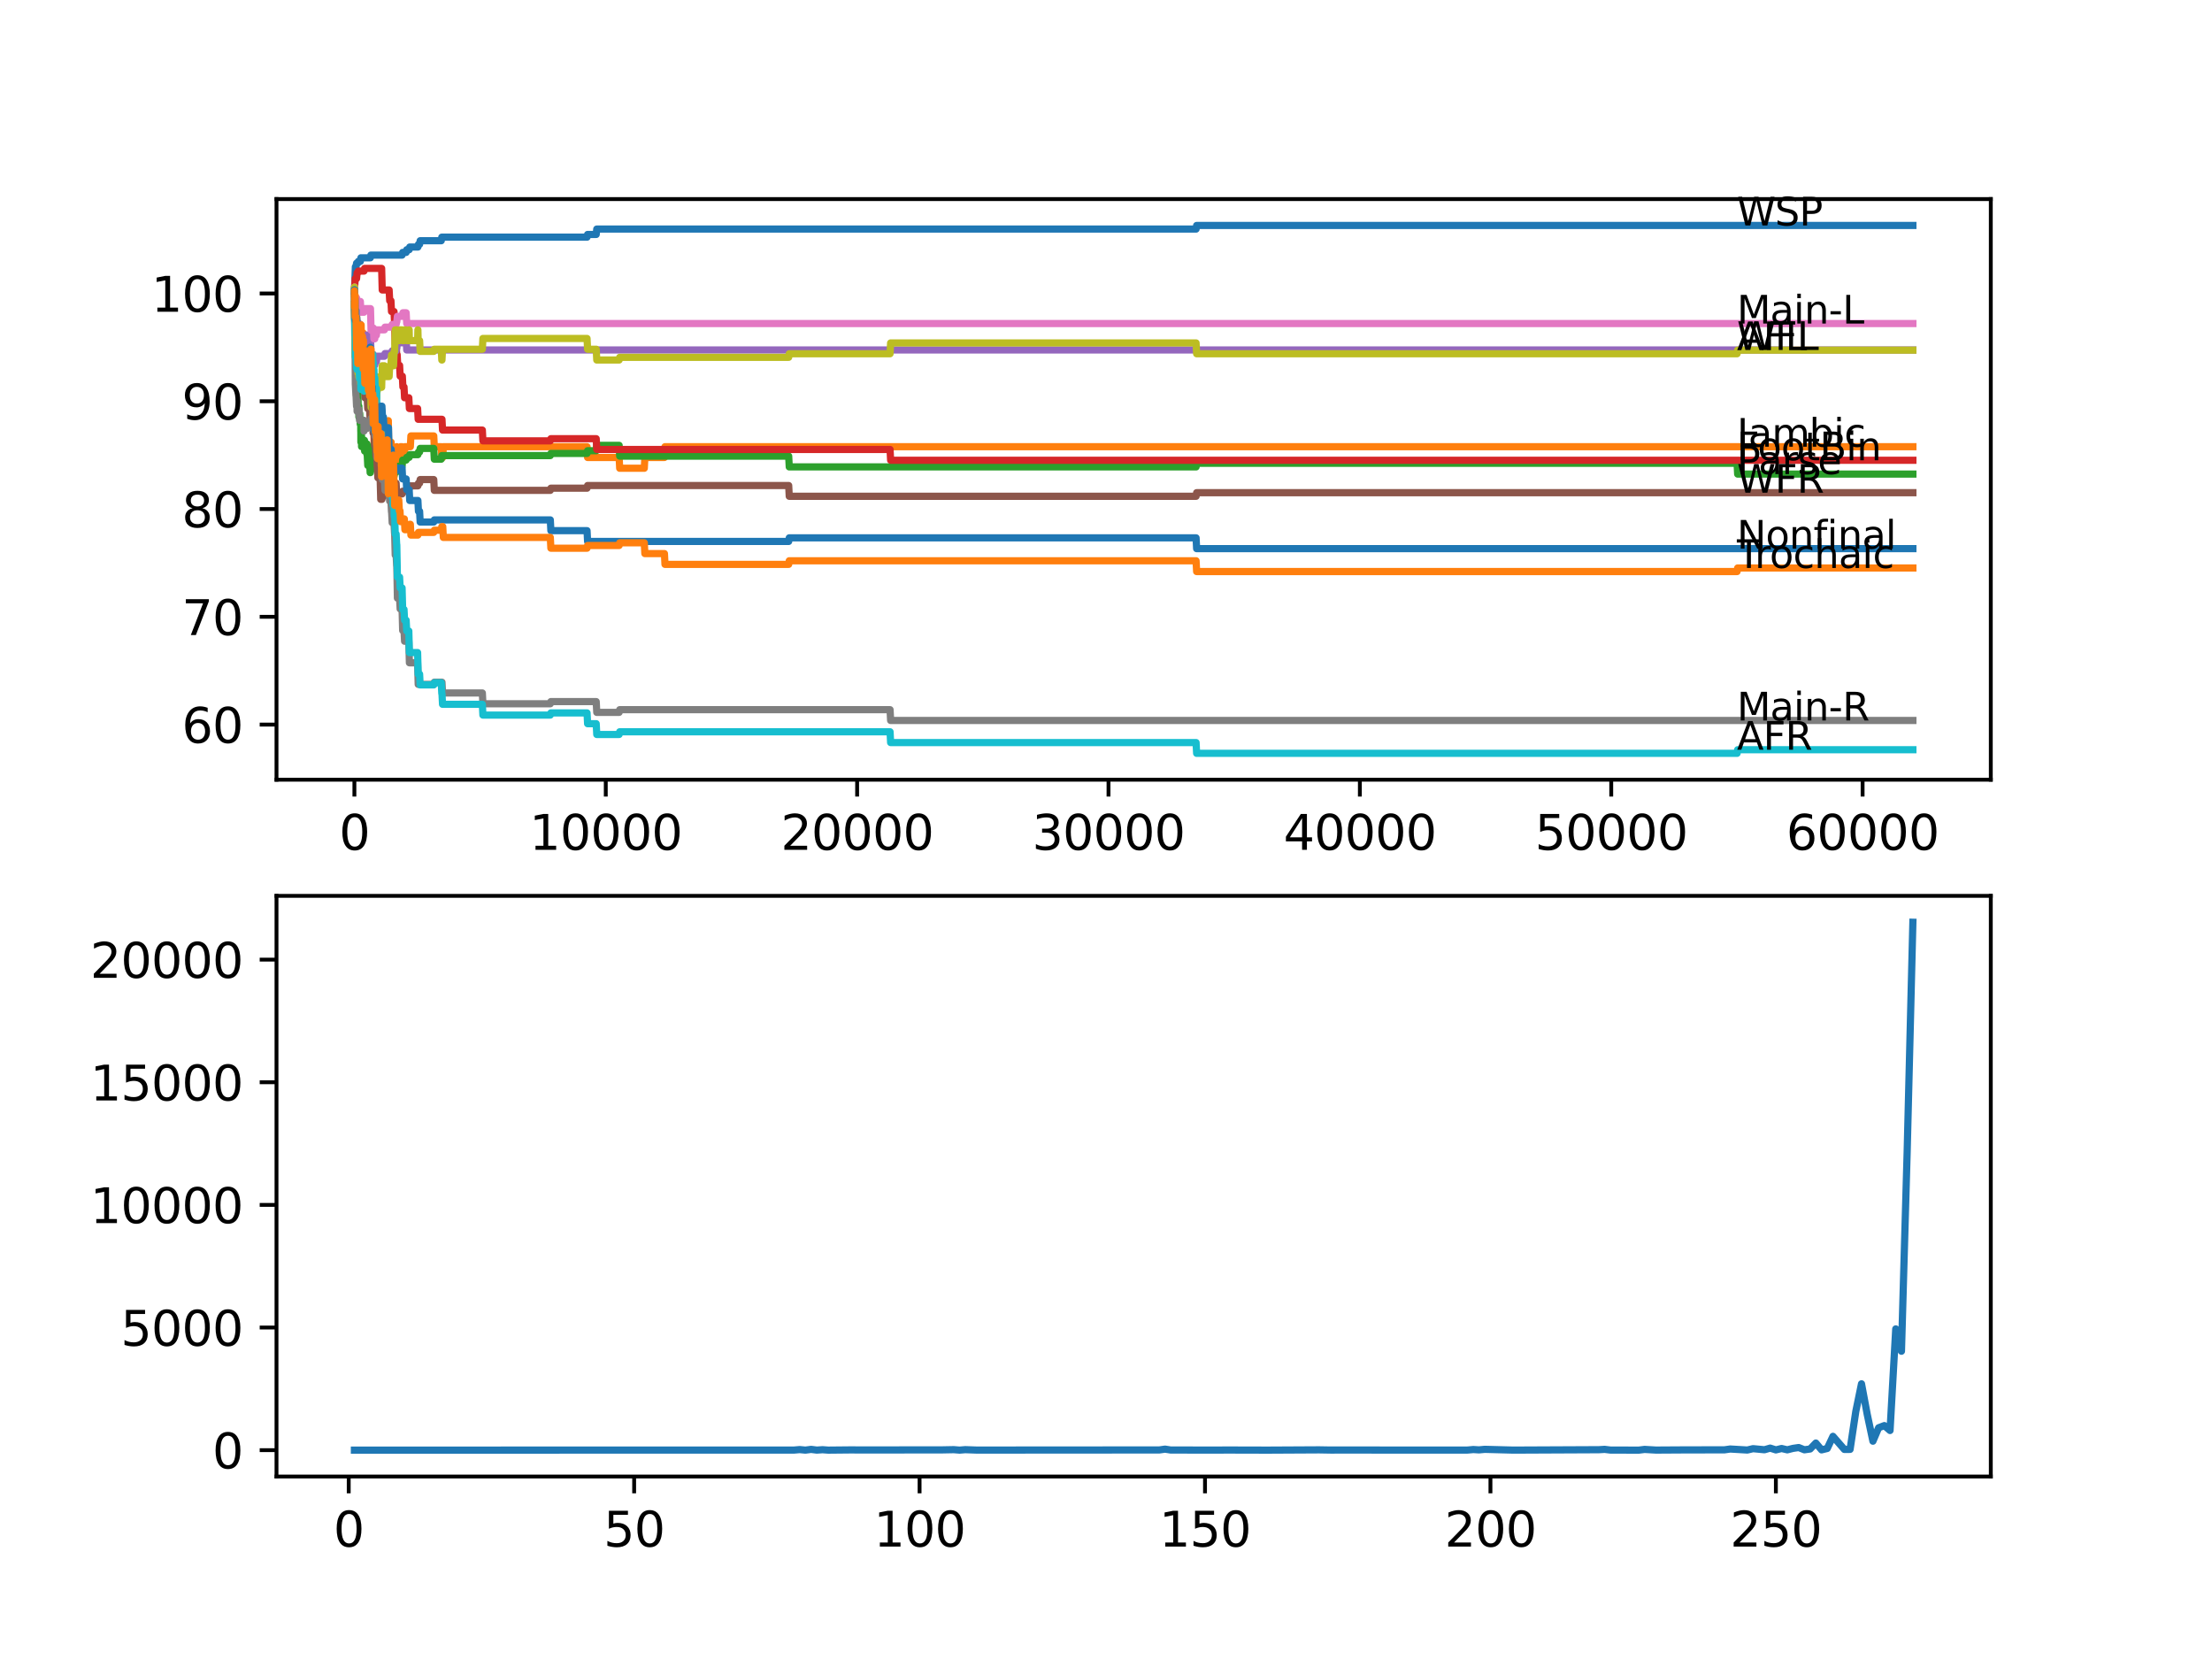 <?xml version="1.0" encoding="utf-8" standalone="no"?>
<!DOCTYPE svg PUBLIC "-//W3C//DTD SVG 1.1//EN"
  "http://www.w3.org/Graphics/SVG/1.1/DTD/svg11.dtd">
<svg xmlns:xlink="http://www.w3.org/1999/xlink" width="460.8pt" height="345.6pt" viewBox="0 0 460.8 345.6" xmlns="http://www.w3.org/2000/svg" version="1.1">
 <defs>
  <style type="text/css">*{stroke-linejoin: round; stroke-linecap: butt}</style>
 </defs>
 <g id="figure_1">
  <g id="patch_1">
   <path d="M 0 345.6 
L 460.8 345.6 
L 460.8 0 
L 0 0 
z
" style="fill: #ffffff"/>
  </g>
  <g id="axes_1">
   <g id="patch_2">
    <path d="M 57.6 162.432 
L 414.72 162.432 
L 414.72 41.472 
L 57.6 41.472 
z
" style="fill: #ffffff"/>
   </g>
   <g id="matplotlib.axis_1">
    <g id="xtick_1">
     <g id="line2d_1">
      <defs>
       <path id="m52d19bf8db" d="M 0 0 
L 0 3.5 
" style="stroke: #000000; stroke-width: 0.8"/>
      </defs>
      <g>
       <use xlink:href="#m52d19bf8db" x="73.827" y="162.432" style="stroke: #000000; stroke-width: 0.8"/>
      </g>
     </g>
     <g id="text_1">
      <!-- 0 -->
      <g transform="translate(70.646 177.03)scale(0.1 -0.1)">
       <defs>
        <path id="DejaVuSans-30" d="M 2034 4250 
Q 1547 4250 1301 3770 
Q 1056 3291 1056 2328 
Q 1056 1369 1301 889 
Q 1547 409 2034 409 
Q 2525 409 2770 889 
Q 3016 1369 3016 2328 
Q 3016 3291 2770 3770 
Q 2525 4250 2034 4250 
z
M 2034 4750 
Q 2819 4750 3233 4129 
Q 3647 3509 3647 2328 
Q 3647 1150 3233 529 
Q 2819 -91 2034 -91 
Q 1250 -91 836 529 
Q 422 1150 422 2328 
Q 422 3509 836 4129 
Q 1250 4750 2034 4750 
z
" transform="scale(0.016)"/>
       </defs>
       <use xlink:href="#DejaVuSans-30"/>
      </g>
     </g>
    </g>
    <g id="xtick_2">
     <g id="line2d_2">
      <g>
       <use xlink:href="#m52d19bf8db" x="126.192" y="162.432" style="stroke: #000000; stroke-width: 0.8"/>
      </g>
     </g>
     <g id="text_2">
      <!-- 10000 -->
      <g transform="translate(110.286 177.03)scale(0.1 -0.1)">
       <defs>
        <path id="DejaVuSans-31" d="M 794 531 
L 1825 531 
L 1825 4091 
L 703 3866 
L 703 4441 
L 1819 4666 
L 2450 4666 
L 2450 531 
L 3481 531 
L 3481 0 
L 794 0 
L 794 531 
z
" transform="scale(0.016)"/>
       </defs>
       <use xlink:href="#DejaVuSans-31"/>
       <use xlink:href="#DejaVuSans-30" x="63.623"/>
       <use xlink:href="#DejaVuSans-30" x="127.246"/>
       <use xlink:href="#DejaVuSans-30" x="190.869"/>
       <use xlink:href="#DejaVuSans-30" x="254.492"/>
      </g>
     </g>
    </g>
    <g id="xtick_3">
     <g id="line2d_3">
      <g>
       <use xlink:href="#m52d19bf8db" x="178.556" y="162.432" style="stroke: #000000; stroke-width: 0.8"/>
      </g>
     </g>
     <g id="text_3">
      <!-- 20000 -->
      <g transform="translate(162.65 177.03)scale(0.1 -0.1)">
       <defs>
        <path id="DejaVuSans-32" d="M 1228 531 
L 3431 531 
L 3431 0 
L 469 0 
L 469 531 
Q 828 903 1448 1529 
Q 2069 2156 2228 2338 
Q 2531 2678 2651 2914 
Q 2772 3150 2772 3378 
Q 2772 3750 2511 3984 
Q 2250 4219 1831 4219 
Q 1534 4219 1204 4116 
Q 875 4013 500 3803 
L 500 4441 
Q 881 4594 1212 4672 
Q 1544 4750 1819 4750 
Q 2544 4750 2975 4387 
Q 3406 4025 3406 3419 
Q 3406 3131 3298 2873 
Q 3191 2616 2906 2266 
Q 2828 2175 2409 1742 
Q 1991 1309 1228 531 
z
" transform="scale(0.016)"/>
       </defs>
       <use xlink:href="#DejaVuSans-32"/>
       <use xlink:href="#DejaVuSans-30" x="63.623"/>
       <use xlink:href="#DejaVuSans-30" x="127.246"/>
       <use xlink:href="#DejaVuSans-30" x="190.869"/>
       <use xlink:href="#DejaVuSans-30" x="254.492"/>
      </g>
     </g>
    </g>
    <g id="xtick_4">
     <g id="line2d_4">
      <g>
       <use xlink:href="#m52d19bf8db" x="230.921" y="162.432" style="stroke: #000000; stroke-width: 0.8"/>
      </g>
     </g>
     <g id="text_4">
      <!-- 30000 -->
      <g transform="translate(215.015 177.03)scale(0.1 -0.1)">
       <defs>
        <path id="DejaVuSans-33" d="M 2597 2516 
Q 3050 2419 3304 2112 
Q 3559 1806 3559 1356 
Q 3559 666 3084 287 
Q 2609 -91 1734 -91 
Q 1441 -91 1130 -33 
Q 819 25 488 141 
L 488 750 
Q 750 597 1062 519 
Q 1375 441 1716 441 
Q 2309 441 2620 675 
Q 2931 909 2931 1356 
Q 2931 1769 2642 2001 
Q 2353 2234 1838 2234 
L 1294 2234 
L 1294 2753 
L 1863 2753 
Q 2328 2753 2575 2939 
Q 2822 3125 2822 3475 
Q 2822 3834 2567 4026 
Q 2313 4219 1838 4219 
Q 1578 4219 1281 4162 
Q 984 4106 628 3988 
L 628 4550 
Q 988 4650 1302 4700 
Q 1616 4750 1894 4750 
Q 2613 4750 3031 4423 
Q 3450 4097 3450 3541 
Q 3450 3153 3228 2886 
Q 3006 2619 2597 2516 
z
" transform="scale(0.016)"/>
       </defs>
       <use xlink:href="#DejaVuSans-33"/>
       <use xlink:href="#DejaVuSans-30" x="63.623"/>
       <use xlink:href="#DejaVuSans-30" x="127.246"/>
       <use xlink:href="#DejaVuSans-30" x="190.869"/>
       <use xlink:href="#DejaVuSans-30" x="254.492"/>
      </g>
     </g>
    </g>
    <g id="xtick_5">
     <g id="line2d_5">
      <g>
       <use xlink:href="#m52d19bf8db" x="283.285" y="162.432" style="stroke: #000000; stroke-width: 0.8"/>
      </g>
     </g>
     <g id="text_5">
      <!-- 40000 -->
      <g transform="translate(267.379 177.03)scale(0.1 -0.1)">
       <defs>
        <path id="DejaVuSans-34" d="M 2419 4116 
L 825 1625 
L 2419 1625 
L 2419 4116 
z
M 2253 4666 
L 3047 4666 
L 3047 1625 
L 3713 1625 
L 3713 1100 
L 3047 1100 
L 3047 0 
L 2419 0 
L 2419 1100 
L 313 1100 
L 313 1709 
L 2253 4666 
z
" transform="scale(0.016)"/>
       </defs>
       <use xlink:href="#DejaVuSans-34"/>
       <use xlink:href="#DejaVuSans-30" x="63.623"/>
       <use xlink:href="#DejaVuSans-30" x="127.246"/>
       <use xlink:href="#DejaVuSans-30" x="190.869"/>
       <use xlink:href="#DejaVuSans-30" x="254.492"/>
      </g>
     </g>
    </g>
    <g id="xtick_6">
     <g id="line2d_6">
      <g>
       <use xlink:href="#m52d19bf8db" x="335.65" y="162.432" style="stroke: #000000; stroke-width: 0.8"/>
      </g>
     </g>
     <g id="text_6">
      <!-- 50000 -->
      <g transform="translate(319.744 177.03)scale(0.1 -0.1)">
       <defs>
        <path id="DejaVuSans-35" d="M 691 4666 
L 3169 4666 
L 3169 4134 
L 1269 4134 
L 1269 2991 
Q 1406 3038 1543 3061 
Q 1681 3084 1819 3084 
Q 2600 3084 3056 2656 
Q 3513 2228 3513 1497 
Q 3513 744 3044 326 
Q 2575 -91 1722 -91 
Q 1428 -91 1123 -41 
Q 819 9 494 109 
L 494 744 
Q 775 591 1075 516 
Q 1375 441 1709 441 
Q 2250 441 2565 725 
Q 2881 1009 2881 1497 
Q 2881 1984 2565 2268 
Q 2250 2553 1709 2553 
Q 1456 2553 1204 2497 
Q 953 2441 691 2322 
L 691 4666 
z
" transform="scale(0.016)"/>
       </defs>
       <use xlink:href="#DejaVuSans-35"/>
       <use xlink:href="#DejaVuSans-30" x="63.623"/>
       <use xlink:href="#DejaVuSans-30" x="127.246"/>
       <use xlink:href="#DejaVuSans-30" x="190.869"/>
       <use xlink:href="#DejaVuSans-30" x="254.492"/>
      </g>
     </g>
    </g>
    <g id="xtick_7">
     <g id="line2d_7">
      <g>
       <use xlink:href="#m52d19bf8db" x="388.014" y="162.432" style="stroke: #000000; stroke-width: 0.8"/>
      </g>
     </g>
     <g id="text_7">
      <!-- 60000 -->
      <g transform="translate(372.108 177.03)scale(0.1 -0.1)">
       <defs>
        <path id="DejaVuSans-36" d="M 2113 2584 
Q 1688 2584 1439 2293 
Q 1191 2003 1191 1497 
Q 1191 994 1439 701 
Q 1688 409 2113 409 
Q 2538 409 2786 701 
Q 3034 994 3034 1497 
Q 3034 2003 2786 2293 
Q 2538 2584 2113 2584 
z
M 3366 4563 
L 3366 3988 
Q 3128 4100 2886 4159 
Q 2644 4219 2406 4219 
Q 1781 4219 1451 3797 
Q 1122 3375 1075 2522 
Q 1259 2794 1537 2939 
Q 1816 3084 2150 3084 
Q 2853 3084 3261 2657 
Q 3669 2231 3669 1497 
Q 3669 778 3244 343 
Q 2819 -91 2113 -91 
Q 1303 -91 875 529 
Q 447 1150 447 2328 
Q 447 3434 972 4092 
Q 1497 4750 2381 4750 
Q 2619 4750 2861 4703 
Q 3103 4656 3366 4563 
z
" transform="scale(0.016)"/>
       </defs>
       <use xlink:href="#DejaVuSans-36"/>
       <use xlink:href="#DejaVuSans-30" x="63.623"/>
       <use xlink:href="#DejaVuSans-30" x="127.246"/>
       <use xlink:href="#DejaVuSans-30" x="190.869"/>
       <use xlink:href="#DejaVuSans-30" x="254.492"/>
      </g>
     </g>
    </g>
   </g>
   <g id="matplotlib.axis_2">
    <g id="ytick_1">
     <g id="line2d_8">
      <defs>
       <path id="ma5223ae73e" d="M 0 0 
L -3.5 0 
" style="stroke: #000000; stroke-width: 0.8"/>
      </defs>
      <g>
       <use xlink:href="#ma5223ae73e" x="57.6" y="150.946" style="stroke: #000000; stroke-width: 0.8"/>
      </g>
     </g>
     <g id="text_8">
      <!-- 60 -->
      <g transform="translate(37.875 154.746)scale(0.1 -0.1)">
       <use xlink:href="#DejaVuSans-36"/>
       <use xlink:href="#DejaVuSans-30" x="63.623"/>
      </g>
     </g>
    </g>
    <g id="ytick_2">
     <g id="line2d_9">
      <g>
       <use xlink:href="#ma5223ae73e" x="57.6" y="128.494" style="stroke: #000000; stroke-width: 0.8"/>
      </g>
     </g>
     <g id="text_9">
      <!-- 70 -->
      <g transform="translate(37.875 132.293)scale(0.1 -0.1)">
       <defs>
        <path id="DejaVuSans-37" d="M 525 4666 
L 3525 4666 
L 3525 4397 
L 1831 0 
L 1172 0 
L 2766 4134 
L 525 4134 
L 525 4666 
z
" transform="scale(0.016)"/>
       </defs>
       <use xlink:href="#DejaVuSans-37"/>
       <use xlink:href="#DejaVuSans-30" x="63.623"/>
      </g>
     </g>
    </g>
    <g id="ytick_3">
     <g id="line2d_10">
      <g>
       <use xlink:href="#ma5223ae73e" x="57.6" y="106.042" style="stroke: #000000; stroke-width: 0.8"/>
      </g>
     </g>
     <g id="text_10">
      <!-- 80 -->
      <g transform="translate(37.875 109.841)scale(0.1 -0.1)">
       <defs>
        <path id="DejaVuSans-38" d="M 2034 2216 
Q 1584 2216 1326 1975 
Q 1069 1734 1069 1313 
Q 1069 891 1326 650 
Q 1584 409 2034 409 
Q 2484 409 2743 651 
Q 3003 894 3003 1313 
Q 3003 1734 2745 1975 
Q 2488 2216 2034 2216 
z
M 1403 2484 
Q 997 2584 770 2862 
Q 544 3141 544 3541 
Q 544 4100 942 4425 
Q 1341 4750 2034 4750 
Q 2731 4750 3128 4425 
Q 3525 4100 3525 3541 
Q 3525 3141 3298 2862 
Q 3072 2584 2669 2484 
Q 3125 2378 3379 2068 
Q 3634 1759 3634 1313 
Q 3634 634 3220 271 
Q 2806 -91 2034 -91 
Q 1263 -91 848 271 
Q 434 634 434 1313 
Q 434 1759 690 2068 
Q 947 2378 1403 2484 
z
M 1172 3481 
Q 1172 3119 1398 2916 
Q 1625 2713 2034 2713 
Q 2441 2713 2670 2916 
Q 2900 3119 2900 3481 
Q 2900 3844 2670 4047 
Q 2441 4250 2034 4250 
Q 1625 4250 1398 4047 
Q 1172 3844 1172 3481 
z
" transform="scale(0.016)"/>
       </defs>
       <use xlink:href="#DejaVuSans-38"/>
       <use xlink:href="#DejaVuSans-30" x="63.623"/>
      </g>
     </g>
    </g>
    <g id="ytick_4">
     <g id="line2d_11">
      <g>
       <use xlink:href="#ma5223ae73e" x="57.6" y="83.589" style="stroke: #000000; stroke-width: 0.8"/>
      </g>
     </g>
     <g id="text_11">
      <!-- 90 -->
      <g transform="translate(37.875 87.388)scale(0.1 -0.1)">
       <defs>
        <path id="DejaVuSans-39" d="M 703 97 
L 703 672 
Q 941 559 1184 500 
Q 1428 441 1663 441 
Q 2288 441 2617 861 
Q 2947 1281 2994 2138 
Q 2813 1869 2534 1725 
Q 2256 1581 1919 1581 
Q 1219 1581 811 2004 
Q 403 2428 403 3163 
Q 403 3881 828 4315 
Q 1253 4750 1959 4750 
Q 2769 4750 3195 4129 
Q 3622 3509 3622 2328 
Q 3622 1225 3098 567 
Q 2575 -91 1691 -91 
Q 1453 -91 1209 -44 
Q 966 3 703 97 
z
M 1959 2075 
Q 2384 2075 2632 2365 
Q 2881 2656 2881 3163 
Q 2881 3666 2632 3958 
Q 2384 4250 1959 4250 
Q 1534 4250 1286 3958 
Q 1038 3666 1038 3163 
Q 1038 2656 1286 2365 
Q 1534 2075 1959 2075 
z
" transform="scale(0.016)"/>
       </defs>
       <use xlink:href="#DejaVuSans-39"/>
       <use xlink:href="#DejaVuSans-30" x="63.623"/>
      </g>
     </g>
    </g>
    <g id="ytick_5">
     <g id="line2d_12">
      <g>
       <use xlink:href="#ma5223ae73e" x="57.6" y="61.137" style="stroke: #000000; stroke-width: 0.8"/>
      </g>
     </g>
     <g id="text_12">
      <!-- 100 -->
      <g transform="translate(31.512 64.936)scale(0.1 -0.1)">
       <use xlink:href="#DejaVuSans-31"/>
       <use xlink:href="#DejaVuSans-30" x="63.623"/>
       <use xlink:href="#DejaVuSans-30" x="127.246"/>
      </g>
     </g>
    </g>
   </g>
   <g id="line2d_13">
    <path d="M 73.833 61.137 
L 74.032 55.577 
L 74.163 55.577 
L 74.278 54.829 
L 74.529 54.829 
L 74.644 54.454 
L 75.069 54.454 
L 75.184 53.706 
L 77.142 53.706 
L 77.257 53.145 
L 83.761 53.145 
L 83.876 52.583 
L 84.609 52.583 
L 84.725 52.022 
L 85.238 52.022 
L 85.353 51.461 
L 87.055 51.461 
L 87.17 50.899 
L 87.411 50.899 
L 87.526 50.151 
L 91.919 50.151 
L 92.035 49.403 
L 122.291 49.403 
L 122.406 48.841 
L 124.202 48.841 
L 124.317 47.719 
L 249.165 47.719 
L 249.28 46.97 
L 398.487 46.97 
L 398.487 46.97 
" clip-path="url(#p267e266fa0)" style="fill: none; stroke: #1f77b4; stroke-width: 1.5; stroke-linecap: square"/>
   </g>
   <g id="line2d_14">
    <path d="M 73.833 61.137 
L 73.859 61.137 
L 73.985 68.995 
L 73.99 68.995 
L 74.032 65.627 
L 74.1 67.872 
L 74.11 67.872 
L 74.173 66.376 
L 74.178 68.621 
L 74.22 67.872 
L 74.252 67.872 
L 74.299 65.627 
L 74.335 70.118 
L 74.356 69.369 
L 74.377 69.369 
L 74.456 73.86 
L 74.493 71.614 
L 74.503 71.614 
L 74.54 67.124 
L 74.613 70.866 
L 74.618 70.866 
L 74.692 73.111 
L 74.707 70.118 
L 74.723 70.118 
L 74.749 70.118 
L 74.765 67.872 
L 74.864 72.363 
L 74.875 72.363 
L 74.885 74.608 
L 74.932 69.369 
L 74.974 69.369 
L 75.037 69.369 
L 75.137 71.614 
L 75.147 69.369 
L 75.173 69.369 
L 75.231 76.105 
L 75.288 71.614 
L 75.299 71.614 
L 75.404 73.86 
L 75.409 71.614 
L 75.44 71.614 
L 75.514 76.105 
L 75.55 71.614 
L 75.65 71.614 
L 75.655 69.369 
L 75.76 71.614 
L 75.817 71.614 
L 75.922 73.86 
L 75.927 73.111 
L 76.001 70.866 
L 76.037 73.111 
L 76.053 73.111 
L 76.095 77.602 
L 76.163 73.111 
L 76.252 73.111 
L 76.304 77.602 
L 76.362 73.111 
L 76.372 73.111 
L 76.388 75.357 
L 76.482 74.608 
L 76.566 74.608 
L 76.587 76.853 
L 76.666 73.86 
L 76.671 73.86 
L 76.697 73.86 
L 76.755 71.614 
L 76.807 73.86 
L 76.886 73.86 
L 76.996 71.614 
L 77.116 76.105 
L 77.126 76.105 
L 77.252 82.841 
L 77.289 82.841 
L 77.409 77.602 
L 77.53 82.092 
L 77.535 82.092 
L 77.613 81.344 
L 77.619 83.589 
L 77.624 83.589 
L 77.666 85.834 
L 77.697 83.14 
L 77.739 85.385 
L 77.76 84.637 
L 77.765 86.882 
L 77.839 86.882 
L 77.865 86.882 
L 77.943 92.869 
L 77.985 92.121 
L 78.038 92.121 
L 78.153 89.127 
L 78.158 89.127 
L 78.2 86.882 
L 78.268 89.127 
L 78.415 89.127 
L 78.477 91.373 
L 78.509 88.379 
L 78.519 88.379 
L 78.535 88.379 
L 78.603 92.869 
L 78.65 92.121 
L 78.671 92.121 
L 78.682 89.876 
L 78.755 96.612 
L 78.781 92.121 
L 78.786 92.121 
L 78.875 94.366 
L 78.896 92.121 
L 78.954 92.121 
L 79.053 89.876 
L 79.064 92.121 
L 79.09 92.121 
L 79.095 94.366 
L 79.116 89.876 
L 79.195 89.876 
L 79.252 89.876 
L 79.373 94.366 
L 79.389 94.366 
L 79.488 85.385 
L 79.514 87.631 
L 79.525 87.631 
L 79.65 94.366 
L 79.656 94.366 
L 79.771 92.121 
L 79.808 92.121 
L 79.87 89.876 
L 79.917 92.121 
L 79.98 92.121 
L 80.043 96.612 
L 80.096 94.366 
L 80.216 94.366 
L 80.331 92.121 
L 80.446 92.121 
L 80.562 94.366 
L 80.567 94.366 
L 80.666 98.857 
L 80.682 96.612 
L 80.687 96.612 
L 80.808 92.121 
L 80.839 92.121 
L 80.897 87.631 
L 80.949 92.121 
L 80.996 92.121 
L 81.117 96.612 
L 81.127 96.612 
L 81.159 94.366 
L 81.237 96.612 
L 81.253 96.612 
L 81.368 94.366 
L 81.42 94.366 
L 81.483 92.121 
L 81.53 94.366 
L 81.651 98.857 
L 81.74 98.857 
L 81.824 94.366 
L 81.855 96.612 
L 81.886 96.612 
L 81.928 101.102 
L 81.996 98.108 
L 82.038 98.108 
L 82.153 95.863 
L 82.206 95.863 
L 82.321 93.618 
L 82.52 93.618 
L 82.635 93.057 
L 82.661 93.057 
L 82.782 97.547 
L 83.075 97.547 
L 83.19 95.302 
L 83.326 95.302 
L 83.442 93.057 
L 83.761 93.057 
L 83.876 95.302 
L 84.232 95.302 
L 84.348 93.057 
L 85.484 93.057 
L 85.599 90.811 
L 90.359 90.811 
L 90.474 93.057 
L 91.919 93.057 
L 92.035 95.302 
L 92.234 95.302 
L 92.349 93.057 
L 122.291 93.057 
L 122.406 95.302 
L 128.978 95.302 
L 129.093 97.547 
L 134.219 97.547 
L 134.335 95.302 
L 138.414 95.302 
L 138.529 93.057 
L 398.487 93.057 
L 398.487 93.057 
" clip-path="url(#p267e266fa0)" style="fill: none; stroke: #ff7f0e; stroke-width: 1.5; stroke-linecap: square"/>
   </g>
   <g id="line2d_15">
    <path d="M 73.833 63.382 
L 73.838 63.061 
L 73.869 66.429 
L 73.89 65.868 
L 74.011 71.967 
L 74.032 71.967 
L 74.11 71.219 
L 74.115 73.464 
L 74.131 73.464 
L 74.152 73.464 
L 74.267 76.458 
L 74.278 76.458 
L 74.309 80.948 
L 74.393 79.002 
L 74.503 79.002 
L 74.629 85.364 
L 74.702 85.364 
L 74.754 84.615 
L 74.76 86.861 
L 74.807 86.112 
L 74.927 86.112 
L 75.042 88.358 
L 75.069 88.358 
L 75.152 87.609 
L 75.158 89.854 
L 75.168 89.854 
L 75.178 92.1 
L 75.278 91.538 
L 75.299 91.538 
L 75.315 90.79 
L 75.32 93.035 
L 75.398 93.035 
L 75.44 93.035 
L 75.556 92.474 
L 75.817 92.474 
L 75.922 91.725 
L 75.959 93.971 
L 76.032 93.222 
L 76.388 93.222 
L 76.446 92.474 
L 76.451 94.719 
L 76.488 94.719 
L 76.498 94.719 
L 76.613 96.964 
L 76.66 96.964 
L 76.776 96.216 
L 76.99 96.216 
L 77.106 98.461 
L 77.142 98.461 
L 77.257 97.9 
L 77.341 97.9 
L 77.462 96.403 
L 77.493 96.403 
L 77.619 93.596 
L 77.624 93.596 
L 77.65 93.035 
L 77.655 95.28 
L 77.723 94.719 
L 77.739 94.719 
L 77.854 93.971 
L 77.928 93.971 
L 77.943 93.409 
L 77.949 95.655 
L 78.022 95.655 
L 78.064 95.655 
L 78.184 94.158 
L 78.2 94.158 
L 78.315 96.403 
L 78.415 96.403 
L 78.467 95.28 
L 78.472 97.526 
L 78.519 96.777 
L 78.551 96.777 
L 78.666 96.029 
L 79.19 96.029 
L 79.31 100.519 
L 79.347 100.519 
L 79.462 99.771 
L 79.488 99.771 
L 79.603 98.461 
L 79.87 98.461 
L 79.986 97.9 
L 80.085 97.9 
L 80.2 97.339 
L 80.274 97.339 
L 80.389 99.584 
L 80.446 99.584 
L 80.562 98.835 
L 80.897 98.835 
L 81.017 96.964 
L 81.111 96.964 
L 81.227 99.21 
L 81.483 99.21 
L 81.604 98.087 
L 81.824 98.087 
L 81.865 97.526 
L 81.871 99.771 
L 81.918 99.771 
L 81.981 99.771 
L 82.096 99.022 
L 82.127 99.022 
L 82.242 98.274 
L 82.661 98.274 
L 82.782 97.151 
L 83.761 97.151 
L 83.881 95.842 
L 84.609 95.842 
L 84.725 95.28 
L 85.238 95.28 
L 85.353 94.719 
L 87.055 94.719 
L 87.17 94.158 
L 87.411 94.158 
L 87.526 93.409 
L 90.359 93.409 
L 90.474 95.655 
L 91.919 95.655 
L 92.035 94.906 
L 114.64 94.906 
L 114.756 94.457 
L 122.291 94.457 
L 122.406 93.896 
L 124.202 93.896 
L 124.317 92.773 
L 128.978 92.773 
L 129.093 95.018 
L 164.298 95.018 
L 164.413 97.264 
L 249.165 97.264 
L 249.28 96.515 
L 361.869 96.515 
L 361.984 98.761 
L 398.487 98.761 
L 398.487 98.761 
" clip-path="url(#p267e266fa0)" style="fill: none; stroke: #2ca02c; stroke-width: 1.5; stroke-linecap: square"/>
   </g>
   <g id="line2d_16">
    <path d="M 73.833 60.688 
L 73.985 58.047 
L 74.278 58.047 
L 74.393 56.849 
L 74.529 56.849 
L 74.644 56.475 
L 75.828 56.475 
L 75.943 55.914 
L 79.504 55.914 
L 79.624 60.404 
L 81.064 60.404 
L 81.179 62.649 
L 81.441 62.649 
L 81.556 64.895 
L 82.08 64.895 
L 82.195 67.14 
L 82.211 67.14 
L 82.331 71.63 
L 82.52 71.63 
L 82.635 73.876 
L 82.735 73.876 
L 82.85 76.121 
L 83.243 76.121 
L 83.358 78.366 
L 83.813 78.366 
L 83.929 80.611 
L 84.164 80.611 
L 84.279 82.857 
L 85.164 82.857 
L 85.28 85.102 
L 86.997 85.102 
L 87.112 87.347 
L 92.071 87.347 
L 92.186 89.592 
L 100.481 89.592 
L 100.596 91.838 
L 114.64 91.838 
L 114.756 91.389 
L 124.202 91.389 
L 124.317 93.634 
L 185.416 93.634 
L 185.531 95.879 
L 398.487 95.879 
L 398.487 95.879 
" clip-path="url(#p267e266fa0)" style="fill: none; stroke: #d62728; stroke-width: 1.5; stroke-linecap: square"/>
   </g>
   <g id="line2d_17">
    <path d="M 73.833 61.137 
L 73.875 60.816 
L 73.88 63.061 
L 73.89 63.061 
L 73.979 68.861 
L 74.011 68.113 
L 74.016 68.113 
L 74.136 66.803 
L 74.173 66.803 
L 74.278 66.055 
L 74.393 68.3 
L 74.791 68.3 
L 74.906 67.552 
L 75.069 67.552 
L 75.184 69.797 
L 77.179 69.797 
L 77.299 74.287 
L 77.666 74.287 
L 77.776 73.838 
L 77.891 76.084 
L 78.064 76.084 
L 78.179 75.335 
L 78.415 75.335 
L 78.535 74.213 
L 80.085 74.213 
L 80.2 73.651 
L 81.583 73.651 
L 81.698 73.09 
L 82.52 73.09 
L 82.635 72.529 
L 82.661 72.529 
L 82.782 71.406 
L 83.813 71.406 
L 83.929 70.658 
L 84.609 70.658 
L 84.725 72.903 
L 398.487 72.903 
L 398.487 72.903 
" clip-path="url(#p267e266fa0)" style="fill: none; stroke: #9467bd; stroke-width: 1.5; stroke-linecap: square"/>
   </g>
   <g id="line2d_18">
    <path d="M 73.833 63.382 
L 73.948 67.311 
L 73.974 67.311 
L 74.016 66.114 
L 74.021 68.359 
L 74.068 68.359 
L 74.11 68.359 
L 74.231 74.346 
L 74.309 74.346 
L 74.424 73.897 
L 74.529 73.897 
L 74.597 73.523 
L 74.602 75.768 
L 74.613 75.768 
L 74.927 75.768 
L 75.042 78.013 
L 75.069 78.013 
L 75.152 77.265 
L 75.158 79.51 
L 75.168 79.51 
L 75.178 79.51 
L 75.294 78.949 
L 75.315 78.949 
L 75.43 81.194 
L 75.44 81.194 
L 75.556 80.633 
L 75.922 80.633 
L 76.037 82.878 
L 76.498 82.878 
L 76.613 85.123 
L 76.99 85.123 
L 77.106 87.369 
L 77.142 87.369 
L 77.263 86.059 
L 77.278 86.059 
L 77.299 85.31 
L 77.304 87.556 
L 77.383 86.807 
L 77.524 86.807 
L 77.645 85.685 
L 77.65 85.685 
L 77.713 90.175 
L 77.765 89.614 
L 77.776 89.614 
L 77.891 88.865 
L 77.901 88.865 
L 78.017 92.795 
L 78.2 92.795 
L 78.315 95.04 
L 78.467 95.04 
L 78.582 97.285 
L 78.603 97.285 
L 78.718 99.53 
L 79.19 99.53 
L 79.31 104.021 
L 79.561 104.021 
L 79.677 103.46 
L 79.87 103.46 
L 79.986 102.898 
L 80.928 102.898 
L 81.049 101.776 
L 81.483 101.776 
L 81.598 101.214 
L 81.824 101.214 
L 81.939 100.653 
L 82.52 100.653 
L 82.635 102.898 
L 83.761 102.898 
L 83.876 102.337 
L 84.609 102.337 
L 84.725 101.776 
L 85.238 101.776 
L 85.353 101.214 
L 87.055 101.214 
L 87.17 100.653 
L 87.411 100.653 
L 87.526 99.905 
L 90.359 99.905 
L 90.474 102.15 
L 114.64 102.15 
L 114.756 101.701 
L 122.291 101.701 
L 122.406 101.139 
L 164.298 101.139 
L 164.413 103.385 
L 249.165 103.385 
L 249.28 102.636 
L 398.487 102.636 
L 398.487 102.636 
" clip-path="url(#p267e266fa0)" style="fill: none; stroke: #8c564b; stroke-width: 1.5; stroke-linecap: square"/>
   </g>
   <g id="line2d_19">
    <path d="M 73.833 60.688 
L 73.875 59.806 
L 73.88 62.051 
L 73.89 62.051 
L 73.979 64.857 
L 74.006 64.109 
L 74.016 64.109 
L 74.136 62.799 
L 74.173 62.799 
L 74.278 62.051 
L 74.383 64.296 
L 74.388 63.548 
L 74.791 63.548 
L 74.906 62.799 
L 75.069 62.799 
L 75.184 65.044 
L 75.817 65.044 
L 75.933 64.296 
L 77.179 64.296 
L 77.299 68.786 
L 77.666 68.786 
L 77.776 68.337 
L 77.891 70.583 
L 78.064 70.583 
L 78.179 69.834 
L 78.415 69.834 
L 78.535 68.712 
L 80.085 68.712 
L 80.2 68.15 
L 81.583 68.15 
L 81.698 67.589 
L 82.52 67.589 
L 82.635 67.028 
L 82.661 67.028 
L 82.782 65.905 
L 83.813 65.905 
L 83.929 65.157 
L 84.609 65.157 
L 84.725 67.402 
L 398.487 67.402 
L 398.487 67.402 
" clip-path="url(#p267e266fa0)" style="fill: none; stroke: #e377c2; stroke-width: 1.5; stroke-linecap: square"/>
   </g>
   <g id="line2d_20">
    <path d="M 73.833 63.382 
L 73.969 74.421 
L 73.979 73.411 
L 74.021 80.146 
L 74.026 80.146 
L 74.032 80.146 
L 74.147 82.392 
L 74.173 82.392 
L 74.278 84.637 
L 74.283 83.888 
L 74.309 83.888 
L 74.383 83.439 
L 74.388 85.685 
L 74.398 85.685 
L 74.529 85.685 
L 74.644 85.31 
L 74.791 85.31 
L 74.906 87.556 
L 75.817 87.556 
L 75.828 89.801 
L 75.927 89.24 
L 76.498 89.24 
L 76.613 88.678 
L 77.179 88.678 
L 77.299 87.181 
L 77.666 87.181 
L 77.776 89.427 
L 77.891 88.678 
L 78.064 88.678 
L 78.179 90.924 
L 78.415 90.924 
L 78.535 95.414 
L 79.504 95.414 
L 79.624 99.905 
L 80.085 99.905 
L 80.2 102.15 
L 81.064 102.15 
L 81.179 104.395 
L 81.441 104.395 
L 81.556 106.64 
L 81.583 106.64 
L 81.698 108.886 
L 82.08 108.886 
L 82.195 111.131 
L 82.211 111.131 
L 82.331 115.621 
L 82.52 115.621 
L 82.635 117.867 
L 82.661 117.867 
L 82.787 124.602 
L 83.243 124.602 
L 83.358 126.848 
L 83.761 126.848 
L 83.881 131.338 
L 84.164 131.338 
L 84.279 133.583 
L 85.164 133.583 
L 85.285 138.074 
L 86.997 138.074 
L 87.118 142.564 
L 90.359 142.564 
L 90.474 142.115 
L 92.071 142.115 
L 92.186 144.36 
L 100.481 144.36 
L 100.596 146.606 
L 114.64 146.606 
L 114.756 146.157 
L 124.202 146.157 
L 124.317 148.402 
L 128.978 148.402 
L 129.093 147.841 
L 185.416 147.841 
L 185.531 150.086 
L 398.487 150.086 
L 398.487 150.086 
" clip-path="url(#p267e266fa0)" style="fill: none; stroke: #7f7f7f; stroke-width: 1.5; stroke-linecap: square"/>
   </g>
   <g id="line2d_21">
    <path d="M 73.833 60.688 
L 73.848 59.806 
L 73.864 64.296 
L 73.875 63.548 
L 74.006 74.213 
L 74.126 71.78 
L 74.152 71.78 
L 74.163 71.032 
L 74.168 73.277 
L 74.257 72.529 
L 74.294 72.529 
L 74.383 71.032 
L 74.388 73.277 
L 74.398 73.277 
L 74.503 73.277 
L 74.597 77.767 
L 74.618 77.019 
L 74.702 77.019 
L 74.754 76.271 
L 74.76 78.516 
L 74.801 78.516 
L 74.927 78.516 
L 75.042 77.767 
L 75.069 77.767 
L 75.152 80.013 
L 75.178 79.264 
L 75.315 79.264 
L 75.43 78.516 
L 75.817 78.516 
L 75.828 80.761 
L 75.927 79.451 
L 76.388 79.451 
L 76.509 77.393 
L 76.66 77.393 
L 76.755 76.645 
L 76.76 78.89 
L 76.99 78.89 
L 77.106 78.142 
L 77.142 78.142 
L 77.263 82.632 
L 77.278 82.632 
L 77.299 84.877 
L 77.388 84.129 
L 77.535 84.129 
L 77.655 82.632 
L 77.666 82.632 
L 77.776 79.189 
L 77.786 81.435 
L 77.901 81.435 
L 78.022 79.938 
L 78.1 79.938 
L 78.221 78.441 
L 78.415 78.441 
L 78.467 82.932 
L 78.53 81.435 
L 78.603 81.435 
L 78.718 80.686 
L 79.504 80.686 
L 79.624 76.196 
L 80.085 76.196 
L 80.2 78.441 
L 81.064 78.441 
L 81.179 76.196 
L 81.441 76.196 
L 81.556 73.951 
L 81.583 73.951 
L 81.698 76.196 
L 81.981 76.196 
L 82.112 73.202 
L 82.211 73.202 
L 82.331 68.712 
L 82.661 68.712 
L 82.777 70.957 
L 83.243 70.957 
L 83.358 68.712 
L 83.761 68.712 
L 83.876 70.957 
L 84.164 70.957 
L 84.279 68.712 
L 84.609 68.712 
L 84.725 70.957 
L 85.164 70.957 
L 85.238 68.712 
L 85.274 70.957 
L 86.997 70.957 
L 87.055 68.712 
L 87.107 70.957 
L 87.411 70.957 
L 87.526 73.202 
L 90.359 73.202 
L 90.474 72.753 
L 91.919 72.753 
L 92.035 74.998 
L 92.071 74.998 
L 92.186 72.753 
L 100.481 72.753 
L 100.596 70.508 
L 122.291 70.508 
L 122.406 72.753 
L 124.202 72.753 
L 124.317 74.998 
L 128.978 74.998 
L 129.093 74.437 
L 164.298 74.437 
L 164.413 73.689 
L 185.416 73.689 
L 185.531 71.443 
L 249.165 71.443 
L 249.28 73.689 
L 361.869 73.689 
L 361.984 72.94 
L 398.487 72.94 
L 398.487 72.94 
" clip-path="url(#p267e266fa0)" style="fill: none; stroke: #bcbd22; stroke-width: 1.5; stroke-linecap: square"/>
   </g>
   <g id="line2d_22">
    <path d="M 73.833 60.688 
L 73.964 69.856 
L 73.979 67.723 
L 74.037 74.458 
L 74.053 74.458 
L 74.173 74.458 
L 74.278 76.704 
L 74.283 75.955 
L 74.294 75.955 
L 74.383 74.758 
L 74.388 77.003 
L 74.393 77.003 
L 74.529 77.003 
L 74.644 76.629 
L 74.791 76.629 
L 74.906 78.874 
L 75.168 78.874 
L 75.178 81.119 
L 75.278 80.558 
L 75.299 80.558 
L 75.414 79.81 
L 75.44 79.81 
L 75.556 79.248 
L 75.817 79.248 
L 75.828 81.494 
L 75.927 80.932 
L 75.959 80.932 
L 76.074 80.184 
L 76.446 80.184 
L 76.561 78.874 
L 76.755 78.874 
L 76.87 77.751 
L 77.142 77.751 
L 77.263 76.442 
L 77.278 76.442 
L 77.299 75.693 
L 77.304 77.939 
L 77.383 77.19 
L 77.409 77.19 
L 77.53 75.132 
L 77.613 75.132 
L 77.666 73.822 
L 77.671 76.068 
L 77.718 75.506 
L 77.744 75.506 
L 77.776 77.751 
L 77.854 77.003 
L 77.901 77.003 
L 77.928 79.248 
L 78.011 78.687 
L 78.064 78.687 
L 78.179 80.932 
L 78.415 80.932 
L 78.535 85.423 
L 78.551 85.423 
L 78.603 84.674 
L 78.608 86.92 
L 78.65 86.92 
L 79.19 86.92 
L 79.31 91.41 
L 79.347 91.41 
L 79.462 90.662 
L 79.488 90.662 
L 79.504 89.913 
L 79.52 94.404 
L 79.572 93.842 
L 79.87 93.842 
L 79.986 93.281 
L 80.085 93.281 
L 80.2 95.526 
L 80.274 95.526 
L 80.389 97.772 
L 80.446 97.772 
L 80.562 97.023 
L 80.897 97.023 
L 81.017 95.152 
L 81.064 95.152 
L 81.185 99.643 
L 81.441 99.643 
L 81.483 101.888 
L 81.551 101.327 
L 81.583 101.327 
L 81.698 103.572 
L 81.824 103.572 
L 81.865 103.01 
L 81.871 105.256 
L 81.918 105.256 
L 82.08 105.256 
L 82.127 107.501 
L 82.19 106.753 
L 82.211 106.753 
L 82.331 111.243 
L 82.52 111.243 
L 82.635 113.488 
L 82.661 113.488 
L 82.787 120.224 
L 83.243 120.224 
L 83.358 122.469 
L 83.761 122.469 
L 83.881 126.96 
L 84.164 126.96 
L 84.279 129.205 
L 84.609 129.205 
L 84.725 131.45 
L 85.164 131.45 
L 85.285 135.941 
L 86.997 135.941 
L 87.118 140.431 
L 87.411 140.431 
L 87.526 142.677 
L 90.359 142.677 
L 90.474 142.227 
L 91.919 142.227 
L 92.035 144.473 
L 92.071 144.473 
L 92.186 146.718 
L 100.481 146.718 
L 100.596 148.963 
L 114.64 148.963 
L 114.756 148.514 
L 122.291 148.514 
L 122.406 150.759 
L 124.202 150.759 
L 124.317 153.005 
L 128.978 153.005 
L 129.093 152.443 
L 185.416 152.443 
L 185.531 154.689 
L 249.165 154.689 
L 249.28 156.934 
L 361.869 156.934 
L 361.984 156.185 
L 398.487 156.185 
L 398.487 156.185 
" clip-path="url(#p267e266fa0)" style="fill: none; stroke: #17becf; stroke-width: 1.5; stroke-linecap: square"/>
   </g>
   <g id="line2d_23">
    <path d="M 73.833 60.688 
L 73.859 60.367 
L 73.864 62.612 
L 73.917 62.238 
L 73.974 62.238 
L 74.016 66.728 
L 74.089 66.167 
L 74.11 66.167 
L 74.163 64.67 
L 74.168 66.915 
L 74.22 66.167 
L 74.309 66.167 
L 74.424 68.412 
L 74.529 68.412 
L 74.597 70.658 
L 74.639 69.909 
L 74.927 69.909 
L 75.042 69.161 
L 75.069 69.161 
L 75.184 72.903 
L 75.315 72.903 
L 75.43 72.154 
L 75.44 72.154 
L 75.556 74.4 
L 75.922 74.4 
L 76.037 73.651 
L 76.498 73.651 
L 76.613 73.09 
L 76.99 73.09 
L 77.106 72.341 
L 77.142 72.341 
L 77.263 76.832 
L 77.278 76.832 
L 77.394 80.574 
L 77.524 80.574 
L 77.645 85.065 
L 77.65 85.065 
L 77.713 83.867 
L 77.718 86.112 
L 77.75 86.112 
L 77.776 86.112 
L 77.891 88.358 
L 77.901 88.358 
L 77.928 87.609 
L 77.933 89.854 
L 78.006 89.106 
L 78.2 89.106 
L 78.315 88.358 
L 78.467 88.358 
L 78.582 87.609 
L 78.603 87.609 
L 78.718 86.861 
L 79.19 86.861 
L 79.31 84.615 
L 79.561 84.615 
L 79.677 86.861 
L 79.87 86.861 
L 79.986 89.106 
L 80.928 89.106 
L 81.049 93.596 
L 81.483 93.596 
L 81.598 95.842 
L 81.824 95.842 
L 81.939 98.087 
L 82.52 98.087 
L 82.635 97.526 
L 83.761 97.526 
L 83.876 99.771 
L 84.609 99.771 
L 84.725 102.016 
L 85.238 102.016 
L 85.353 104.261 
L 87.055 104.261 
L 87.17 106.507 
L 87.411 106.507 
L 87.526 108.752 
L 90.359 108.752 
L 90.474 108.303 
L 114.64 108.303 
L 114.756 110.548 
L 122.291 110.548 
L 122.406 112.793 
L 164.298 112.793 
L 164.413 112.045 
L 249.165 112.045 
L 249.28 114.29 
L 398.487 114.29 
L 398.487 114.29 
" clip-path="url(#p267e266fa0)" style="fill: none; stroke: #1f77b4; stroke-width: 1.5; stroke-linecap: square"/>
   </g>
   <g id="line2d_24">
    <path d="M 73.833 61.137 
L 73.838 61.137 
L 73.843 60.575 
L 73.864 63.943 
L 73.927 63.195 
L 73.964 63.195 
L 73.974 61.511 
L 73.995 66.001 
L 74.058 66.001 
L 74.163 66.001 
L 74.288 72.737 
L 74.294 72.737 
L 74.43 68.995 
L 74.456 68.995 
L 74.54 75.731 
L 74.576 73.485 
L 74.692 68.995 
L 74.812 73.485 
L 74.885 68.995 
L 74.922 73.485 
L 74.927 73.485 
L 75.037 75.731 
L 75.137 73.485 
L 75.147 75.731 
L 75.152 75.731 
L 75.231 67.685 
L 75.283 72.176 
L 75.299 72.176 
L 75.404 70.679 
L 75.44 72.924 
L 75.461 70.118 
L 75.508 70.118 
L 75.514 70.118 
L 75.634 74.608 
L 75.65 74.608 
L 75.655 76.853 
L 75.76 74.608 
L 75.817 74.608 
L 75.828 73.86 
L 75.833 76.105 
L 75.917 76.105 
L 75.927 76.105 
L 76.001 79.847 
L 76.037 77.602 
L 76.053 77.602 
L 76.095 73.111 
L 76.163 77.602 
L 76.252 77.602 
L 76.304 73.111 
L 76.362 77.602 
L 76.372 77.602 
L 76.388 75.357 
L 76.482 76.853 
L 76.566 76.853 
L 76.587 74.608 
L 76.666 79.099 
L 76.671 79.099 
L 76.697 79.099 
L 76.755 81.344 
L 76.807 80.221 
L 76.886 80.221 
L 76.99 82.466 
L 76.996 81.718 
L 77.116 77.228 
L 77.126 77.228 
L 77.247 72.737 
L 77.289 72.737 
L 77.409 81.718 
L 77.414 80.97 
L 77.435 80.97 
L 77.551 84.15 
L 77.613 84.15 
L 77.666 82.092 
L 77.697 86.583 
L 77.702 86.583 
L 77.713 86.583 
L 77.744 88.267 
L 77.828 86.021 
L 77.865 86.021 
L 77.98 83.215 
L 78.038 83.215 
L 78.163 89.951 
L 78.2 89.951 
L 78.315 89.202 
L 78.415 89.202 
L 78.441 88.641 
L 78.467 92.57 
L 78.498 91.822 
L 78.504 91.822 
L 78.535 94.067 
L 78.556 91.073 
L 78.614 93.318 
L 78.629 93.318 
L 78.682 95.564 
L 78.713 91.073 
L 78.734 91.073 
L 78.75 91.073 
L 78.76 88.828 
L 78.771 93.318 
L 78.86 91.073 
L 78.875 91.073 
L 78.996 95.564 
L 79.053 95.564 
L 79.095 91.073 
L 79.163 95.564 
L 79.19 95.564 
L 79.268 92.196 
L 79.31 93.318 
L 79.347 93.318 
L 79.389 90.325 
L 79.43 97.061 
L 79.483 97.061 
L 79.488 99.306 
L 79.567 95.751 
L 79.588 95.751 
L 79.593 95.751 
L 79.656 93.506 
L 79.703 95.751 
L 79.808 95.751 
L 79.87 97.996 
L 79.917 97.435 
L 79.98 97.435 
L 80.043 92.944 
L 80.09 96.873 
L 80.216 96.873 
L 80.274 99.119 
L 80.326 96.873 
L 80.446 96.873 
L 80.562 96.125 
L 80.567 96.125 
L 80.666 91.635 
L 80.682 93.88 
L 80.687 93.88 
L 80.808 98.37 
L 80.839 98.37 
L 80.897 102.861 
L 80.954 101.551 
L 80.996 101.551 
L 81.127 96.499 
L 81.132 98.745 
L 81.159 98.745 
L 81.253 96.499 
L 81.268 98.745 
L 81.42 98.745 
L 81.483 100.99 
L 81.53 100.428 
L 81.577 95.938 
L 81.646 97.622 
L 81.74 97.622 
L 81.824 102.112 
L 81.855 101.551 
L 81.865 101.551 
L 81.928 94.815 
L 81.981 97.061 
L 82.101 101.551 
L 82.127 101.551 
L 82.132 100.803 
L 82.211 105.293 
L 82.661 105.293 
L 82.782 104.171 
L 83.075 104.171 
L 83.19 106.416 
L 83.326 106.416 
L 83.442 108.661 
L 83.761 108.661 
L 83.876 108.1 
L 84.232 108.1 
L 84.348 110.345 
L 84.609 110.345 
L 84.725 109.784 
L 85.238 109.784 
L 85.353 109.222 
L 85.484 109.222 
L 85.599 111.468 
L 87.055 111.468 
L 87.17 110.906 
L 90.359 110.906 
L 90.474 110.457 
L 91.919 110.457 
L 92.035 109.709 
L 92.234 109.709 
L 92.349 111.954 
L 114.64 111.954 
L 114.756 114.199 
L 122.291 114.199 
L 122.406 113.638 
L 128.978 113.638 
L 129.093 113.077 
L 134.219 113.077 
L 134.335 115.322 
L 138.414 115.322 
L 138.529 117.567 
L 164.298 117.567 
L 164.413 116.819 
L 249.165 116.819 
L 249.28 119.064 
L 361.869 119.064 
L 361.984 118.316 
L 398.487 118.316 
L 398.487 118.316 
" clip-path="url(#p267e266fa0)" style="fill: none; stroke: #ff7f0e; stroke-width: 1.5; stroke-linecap: square"/>
   </g>
   <g id="patch_3">
    <path d="M 57.6 162.432 
L 57.6 41.472 
" style="fill: none; stroke: #000000; stroke-width: 0.8; stroke-linejoin: miter; stroke-linecap: square"/>
   </g>
   <g id="patch_4">
    <path d="M 414.72 162.432 
L 414.72 41.472 
" style="fill: none; stroke: #000000; stroke-width: 0.8; stroke-linejoin: miter; stroke-linecap: square"/>
   </g>
   <g id="patch_5">
    <path d="M 57.6 162.432 
L 414.72 162.432 
" style="fill: none; stroke: #000000; stroke-width: 0.8; stroke-linejoin: miter; stroke-linecap: square"/>
   </g>
   <g id="patch_6">
    <path d="M 57.6 41.472 
L 414.72 41.472 
" style="fill: none; stroke: #000000; stroke-width: 0.8; stroke-linejoin: miter; stroke-linecap: square"/>
   </g>
   <g id="text_13">
    <!-- WSP -->
    <g transform="translate(361.832 46.97)scale(0.08 -0.08)">
     <defs>
      <path id="DejaVuSans-57" d="M 213 4666 
L 850 4666 
L 1831 722 
L 2809 4666 
L 3519 4666 
L 4500 722 
L 5478 4666 
L 6119 4666 
L 4947 0 
L 4153 0 
L 3169 4050 
L 2175 0 
L 1381 0 
L 213 4666 
z
" transform="scale(0.016)"/>
      <path id="DejaVuSans-53" d="M 3425 4513 
L 3425 3897 
Q 3066 4069 2747 4153 
Q 2428 4238 2131 4238 
Q 1616 4238 1336 4038 
Q 1056 3838 1056 3469 
Q 1056 3159 1242 3001 
Q 1428 2844 1947 2747 
L 2328 2669 
Q 3034 2534 3370 2195 
Q 3706 1856 3706 1288 
Q 3706 609 3251 259 
Q 2797 -91 1919 -91 
Q 1588 -91 1214 -16 
Q 841 59 441 206 
L 441 856 
Q 825 641 1194 531 
Q 1563 422 1919 422 
Q 2459 422 2753 634 
Q 3047 847 3047 1241 
Q 3047 1584 2836 1778 
Q 2625 1972 2144 2069 
L 1759 2144 
Q 1053 2284 737 2584 
Q 422 2884 422 3419 
Q 422 4038 858 4394 
Q 1294 4750 2059 4750 
Q 2388 4750 2728 4690 
Q 3069 4631 3425 4513 
z
" transform="scale(0.016)"/>
      <path id="DejaVuSans-50" d="M 1259 4147 
L 1259 2394 
L 2053 2394 
Q 2494 2394 2734 2622 
Q 2975 2850 2975 3272 
Q 2975 3691 2734 3919 
Q 2494 4147 2053 4147 
L 1259 4147 
z
M 628 4666 
L 2053 4666 
Q 2838 4666 3239 4311 
Q 3641 3956 3641 3272 
Q 3641 2581 3239 2228 
Q 2838 1875 2053 1875 
L 1259 1875 
L 1259 0 
L 628 0 
L 628 4666 
z
" transform="scale(0.016)"/>
     </defs>
     <use xlink:href="#DejaVuSans-57"/>
     <use xlink:href="#DejaVuSans-53" x="98.877"/>
     <use xlink:href="#DejaVuSans-50" x="162.354"/>
    </g>
   </g>
   <g id="text_14">
    <!-- Iambic -->
    <g transform="translate(361.832 93.057)scale(0.08 -0.08)">
     <defs>
      <path id="DejaVuSans-49" d="M 628 4666 
L 1259 4666 
L 1259 0 
L 628 0 
L 628 4666 
z
" transform="scale(0.016)"/>
      <path id="DejaVuSans-61" d="M 2194 1759 
Q 1497 1759 1228 1600 
Q 959 1441 959 1056 
Q 959 750 1161 570 
Q 1363 391 1709 391 
Q 2188 391 2477 730 
Q 2766 1069 2766 1631 
L 2766 1759 
L 2194 1759 
z
M 3341 1997 
L 3341 0 
L 2766 0 
L 2766 531 
Q 2569 213 2275 61 
Q 1981 -91 1556 -91 
Q 1019 -91 701 211 
Q 384 513 384 1019 
Q 384 1609 779 1909 
Q 1175 2209 1959 2209 
L 2766 2209 
L 2766 2266 
Q 2766 2663 2505 2880 
Q 2244 3097 1772 3097 
Q 1472 3097 1187 3025 
Q 903 2953 641 2809 
L 641 3341 
Q 956 3463 1253 3523 
Q 1550 3584 1831 3584 
Q 2591 3584 2966 3190 
Q 3341 2797 3341 1997 
z
" transform="scale(0.016)"/>
      <path id="DejaVuSans-6d" d="M 3328 2828 
Q 3544 3216 3844 3400 
Q 4144 3584 4550 3584 
Q 5097 3584 5394 3201 
Q 5691 2819 5691 2113 
L 5691 0 
L 5113 0 
L 5113 2094 
Q 5113 2597 4934 2840 
Q 4756 3084 4391 3084 
Q 3944 3084 3684 2787 
Q 3425 2491 3425 1978 
L 3425 0 
L 2847 0 
L 2847 2094 
Q 2847 2600 2669 2842 
Q 2491 3084 2119 3084 
Q 1678 3084 1418 2786 
Q 1159 2488 1159 1978 
L 1159 0 
L 581 0 
L 581 3500 
L 1159 3500 
L 1159 2956 
Q 1356 3278 1631 3431 
Q 1906 3584 2284 3584 
Q 2666 3584 2933 3390 
Q 3200 3197 3328 2828 
z
" transform="scale(0.016)"/>
      <path id="DejaVuSans-62" d="M 3116 1747 
Q 3116 2381 2855 2742 
Q 2594 3103 2138 3103 
Q 1681 3103 1420 2742 
Q 1159 2381 1159 1747 
Q 1159 1113 1420 752 
Q 1681 391 2138 391 
Q 2594 391 2855 752 
Q 3116 1113 3116 1747 
z
M 1159 2969 
Q 1341 3281 1617 3432 
Q 1894 3584 2278 3584 
Q 2916 3584 3314 3078 
Q 3713 2572 3713 1747 
Q 3713 922 3314 415 
Q 2916 -91 2278 -91 
Q 1894 -91 1617 61 
Q 1341 213 1159 525 
L 1159 0 
L 581 0 
L 581 4863 
L 1159 4863 
L 1159 2969 
z
" transform="scale(0.016)"/>
      <path id="DejaVuSans-69" d="M 603 3500 
L 1178 3500 
L 1178 0 
L 603 0 
L 603 3500 
z
M 603 4863 
L 1178 4863 
L 1178 4134 
L 603 4134 
L 603 4863 
z
" transform="scale(0.016)"/>
      <path id="DejaVuSans-63" d="M 3122 3366 
L 3122 2828 
Q 2878 2963 2633 3030 
Q 2388 3097 2138 3097 
Q 1578 3097 1268 2742 
Q 959 2388 959 1747 
Q 959 1106 1268 751 
Q 1578 397 2138 397 
Q 2388 397 2633 464 
Q 2878 531 3122 666 
L 3122 134 
Q 2881 22 2623 -34 
Q 2366 -91 2075 -91 
Q 1284 -91 818 406 
Q 353 903 353 1747 
Q 353 2603 823 3093 
Q 1294 3584 2113 3584 
Q 2378 3584 2631 3529 
Q 2884 3475 3122 3366 
z
" transform="scale(0.016)"/>
     </defs>
     <use xlink:href="#DejaVuSans-49"/>
     <use xlink:href="#DejaVuSans-61" x="29.492"/>
     <use xlink:href="#DejaVuSans-6d" x="90.771"/>
     <use xlink:href="#DejaVuSans-62" x="188.184"/>
     <use xlink:href="#DejaVuSans-69" x="251.66"/>
     <use xlink:href="#DejaVuSans-63" x="279.443"/>
    </g>
   </g>
   <g id="text_15">
    <!-- Parse -->
    <g transform="translate(361.832 98.761)scale(0.08 -0.08)">
     <defs>
      <path id="DejaVuSans-72" d="M 2631 2963 
Q 2534 3019 2420 3045 
Q 2306 3072 2169 3072 
Q 1681 3072 1420 2755 
Q 1159 2438 1159 1844 
L 1159 0 
L 581 0 
L 581 3500 
L 1159 3500 
L 1159 2956 
Q 1341 3275 1631 3429 
Q 1922 3584 2338 3584 
Q 2397 3584 2469 3576 
Q 2541 3569 2628 3553 
L 2631 2963 
z
" transform="scale(0.016)"/>
      <path id="DejaVuSans-73" d="M 2834 3397 
L 2834 2853 
Q 2591 2978 2328 3040 
Q 2066 3103 1784 3103 
Q 1356 3103 1142 2972 
Q 928 2841 928 2578 
Q 928 2378 1081 2264 
Q 1234 2150 1697 2047 
L 1894 2003 
Q 2506 1872 2764 1633 
Q 3022 1394 3022 966 
Q 3022 478 2636 193 
Q 2250 -91 1575 -91 
Q 1294 -91 989 -36 
Q 684 19 347 128 
L 347 722 
Q 666 556 975 473 
Q 1284 391 1588 391 
Q 1994 391 2212 530 
Q 2431 669 2431 922 
Q 2431 1156 2273 1281 
Q 2116 1406 1581 1522 
L 1381 1569 
Q 847 1681 609 1914 
Q 372 2147 372 2553 
Q 372 3047 722 3315 
Q 1072 3584 1716 3584 
Q 2034 3584 2315 3537 
Q 2597 3491 2834 3397 
z
" transform="scale(0.016)"/>
      <path id="DejaVuSans-65" d="M 3597 1894 
L 3597 1613 
L 953 1613 
Q 991 1019 1311 708 
Q 1631 397 2203 397 
Q 2534 397 2845 478 
Q 3156 559 3463 722 
L 3463 178 
Q 3153 47 2828 -22 
Q 2503 -91 2169 -91 
Q 1331 -91 842 396 
Q 353 884 353 1716 
Q 353 2575 817 3079 
Q 1281 3584 2069 3584 
Q 2775 3584 3186 3129 
Q 3597 2675 3597 1894 
z
M 3022 2063 
Q 3016 2534 2758 2815 
Q 2500 3097 2075 3097 
Q 1594 3097 1305 2825 
Q 1016 2553 972 2059 
L 3022 2063 
z
" transform="scale(0.016)"/>
     </defs>
     <use xlink:href="#DejaVuSans-50"/>
     <use xlink:href="#DejaVuSans-61" x="55.803"/>
     <use xlink:href="#DejaVuSans-72" x="117.082"/>
     <use xlink:href="#DejaVuSans-73" x="158.195"/>
     <use xlink:href="#DejaVuSans-65" x="210.295"/>
    </g>
   </g>
   <g id="text_16">
    <!-- FootBin -->
    <g transform="translate(361.832 95.879)scale(0.08 -0.08)">
     <defs>
      <path id="DejaVuSans-46" d="M 628 4666 
L 3309 4666 
L 3309 4134 
L 1259 4134 
L 1259 2759 
L 3109 2759 
L 3109 2228 
L 1259 2228 
L 1259 0 
L 628 0 
L 628 4666 
z
" transform="scale(0.016)"/>
      <path id="DejaVuSans-6f" d="M 1959 3097 
Q 1497 3097 1228 2736 
Q 959 2375 959 1747 
Q 959 1119 1226 758 
Q 1494 397 1959 397 
Q 2419 397 2687 759 
Q 2956 1122 2956 1747 
Q 2956 2369 2687 2733 
Q 2419 3097 1959 3097 
z
M 1959 3584 
Q 2709 3584 3137 3096 
Q 3566 2609 3566 1747 
Q 3566 888 3137 398 
Q 2709 -91 1959 -91 
Q 1206 -91 779 398 
Q 353 888 353 1747 
Q 353 2609 779 3096 
Q 1206 3584 1959 3584 
z
" transform="scale(0.016)"/>
      <path id="DejaVuSans-74" d="M 1172 4494 
L 1172 3500 
L 2356 3500 
L 2356 3053 
L 1172 3053 
L 1172 1153 
Q 1172 725 1289 603 
Q 1406 481 1766 481 
L 2356 481 
L 2356 0 
L 1766 0 
Q 1100 0 847 248 
Q 594 497 594 1153 
L 594 3053 
L 172 3053 
L 172 3500 
L 594 3500 
L 594 4494 
L 1172 4494 
z
" transform="scale(0.016)"/>
      <path id="DejaVuSans-42" d="M 1259 2228 
L 1259 519 
L 2272 519 
Q 2781 519 3026 730 
Q 3272 941 3272 1375 
Q 3272 1813 3026 2020 
Q 2781 2228 2272 2228 
L 1259 2228 
z
M 1259 4147 
L 1259 2741 
L 2194 2741 
Q 2656 2741 2882 2914 
Q 3109 3088 3109 3444 
Q 3109 3797 2882 3972 
Q 2656 4147 2194 4147 
L 1259 4147 
z
M 628 4666 
L 2241 4666 
Q 2963 4666 3353 4366 
Q 3744 4066 3744 3513 
Q 3744 3084 3544 2831 
Q 3344 2578 2956 2516 
Q 3422 2416 3680 2098 
Q 3938 1781 3938 1306 
Q 3938 681 3513 340 
Q 3088 0 2303 0 
L 628 0 
L 628 4666 
z
" transform="scale(0.016)"/>
      <path id="DejaVuSans-6e" d="M 3513 2113 
L 3513 0 
L 2938 0 
L 2938 2094 
Q 2938 2591 2744 2837 
Q 2550 3084 2163 3084 
Q 1697 3084 1428 2787 
Q 1159 2491 1159 1978 
L 1159 0 
L 581 0 
L 581 3500 
L 1159 3500 
L 1159 2956 
Q 1366 3272 1645 3428 
Q 1925 3584 2291 3584 
Q 2894 3584 3203 3211 
Q 3513 2838 3513 2113 
z
" transform="scale(0.016)"/>
     </defs>
     <use xlink:href="#DejaVuSans-46"/>
     <use xlink:href="#DejaVuSans-6f" x="53.895"/>
     <use xlink:href="#DejaVuSans-6f" x="115.076"/>
     <use xlink:href="#DejaVuSans-74" x="176.258"/>
     <use xlink:href="#DejaVuSans-42" x="215.467"/>
     <use xlink:href="#DejaVuSans-69" x="284.07"/>
     <use xlink:href="#DejaVuSans-6e" x="311.854"/>
    </g>
   </g>
   <g id="text_17">
    <!-- WFL -->
    <g transform="translate(361.832 72.903)scale(0.08 -0.08)">
     <defs>
      <path id="DejaVuSans-4c" d="M 628 4666 
L 1259 4666 
L 1259 531 
L 3531 531 
L 3531 0 
L 628 0 
L 628 4666 
z
" transform="scale(0.016)"/>
     </defs>
     <use xlink:href="#DejaVuSans-57"/>
     <use xlink:href="#DejaVuSans-46" x="98.877"/>
     <use xlink:href="#DejaVuSans-4c" x="156.396"/>
    </g>
   </g>
   <g id="text_18">
    <!-- WFR -->
    <g transform="translate(361.832 102.636)scale(0.08 -0.08)">
     <defs>
      <path id="DejaVuSans-52" d="M 2841 2188 
Q 3044 2119 3236 1894 
Q 3428 1669 3622 1275 
L 4263 0 
L 3584 0 
L 2988 1197 
Q 2756 1666 2539 1819 
Q 2322 1972 1947 1972 
L 1259 1972 
L 1259 0 
L 628 0 
L 628 4666 
L 2053 4666 
Q 2853 4666 3247 4331 
Q 3641 3997 3641 3322 
Q 3641 2881 3436 2590 
Q 3231 2300 2841 2188 
z
M 1259 4147 
L 1259 2491 
L 2053 2491 
Q 2509 2491 2742 2702 
Q 2975 2913 2975 3322 
Q 2975 3731 2742 3939 
Q 2509 4147 2053 4147 
L 1259 4147 
z
" transform="scale(0.016)"/>
     </defs>
     <use xlink:href="#DejaVuSans-57"/>
     <use xlink:href="#DejaVuSans-46" x="98.877"/>
     <use xlink:href="#DejaVuSans-52" x="156.396"/>
    </g>
   </g>
   <g id="text_19">
    <!-- Main-L -->
    <g transform="translate(361.832 67.402)scale(0.08 -0.08)">
     <defs>
      <path id="DejaVuSans-4d" d="M 628 4666 
L 1569 4666 
L 2759 1491 
L 3956 4666 
L 4897 4666 
L 4897 0 
L 4281 0 
L 4281 4097 
L 3078 897 
L 2444 897 
L 1241 4097 
L 1241 0 
L 628 0 
L 628 4666 
z
" transform="scale(0.016)"/>
      <path id="DejaVuSans-2d" d="M 313 2009 
L 1997 2009 
L 1997 1497 
L 313 1497 
L 313 2009 
z
" transform="scale(0.016)"/>
     </defs>
     <use xlink:href="#DejaVuSans-4d"/>
     <use xlink:href="#DejaVuSans-61" x="86.279"/>
     <use xlink:href="#DejaVuSans-69" x="147.559"/>
     <use xlink:href="#DejaVuSans-6e" x="175.342"/>
     <use xlink:href="#DejaVuSans-2d" x="238.721"/>
     <use xlink:href="#DejaVuSans-4c" x="274.805"/>
    </g>
   </g>
   <g id="text_20">
    <!-- Main-R -->
    <g transform="translate(361.832 150.086)scale(0.08 -0.08)">
     <use xlink:href="#DejaVuSans-4d"/>
     <use xlink:href="#DejaVuSans-61" x="86.279"/>
     <use xlink:href="#DejaVuSans-69" x="147.559"/>
     <use xlink:href="#DejaVuSans-6e" x="175.342"/>
     <use xlink:href="#DejaVuSans-2d" x="238.721"/>
     <use xlink:href="#DejaVuSans-52" x="274.805"/>
    </g>
   </g>
   <g id="text_21">
    <!-- AFL -->
    <g transform="translate(361.832 72.94)scale(0.08 -0.08)">
     <defs>
      <path id="DejaVuSans-41" d="M 2188 4044 
L 1331 1722 
L 3047 1722 
L 2188 4044 
z
M 1831 4666 
L 2547 4666 
L 4325 0 
L 3669 0 
L 3244 1197 
L 1141 1197 
L 716 0 
L 50 0 
L 1831 4666 
z
" transform="scale(0.016)"/>
     </defs>
     <use xlink:href="#DejaVuSans-41"/>
     <use xlink:href="#DejaVuSans-46" x="68.408"/>
     <use xlink:href="#DejaVuSans-4c" x="125.928"/>
    </g>
   </g>
   <g id="text_22">
    <!-- AFR -->
    <g transform="translate(361.832 156.185)scale(0.08 -0.08)">
     <use xlink:href="#DejaVuSans-41"/>
     <use xlink:href="#DejaVuSans-46" x="68.408"/>
     <use xlink:href="#DejaVuSans-52" x="125.928"/>
    </g>
   </g>
   <g id="text_23">
    <!-- Nonfinal -->
    <g transform="translate(361.832 114.29)scale(0.08 -0.08)">
     <defs>
      <path id="DejaVuSans-4e" d="M 628 4666 
L 1478 4666 
L 3547 763 
L 3547 4666 
L 4159 4666 
L 4159 0 
L 3309 0 
L 1241 3903 
L 1241 0 
L 628 0 
L 628 4666 
z
" transform="scale(0.016)"/>
      <path id="DejaVuSans-66" d="M 2375 4863 
L 2375 4384 
L 1825 4384 
Q 1516 4384 1395 4259 
Q 1275 4134 1275 3809 
L 1275 3500 
L 2222 3500 
L 2222 3053 
L 1275 3053 
L 1275 0 
L 697 0 
L 697 3053 
L 147 3053 
L 147 3500 
L 697 3500 
L 697 3744 
Q 697 4328 969 4595 
Q 1241 4863 1831 4863 
L 2375 4863 
z
" transform="scale(0.016)"/>
      <path id="DejaVuSans-6c" d="M 603 4863 
L 1178 4863 
L 1178 0 
L 603 0 
L 603 4863 
z
" transform="scale(0.016)"/>
     </defs>
     <use xlink:href="#DejaVuSans-4e"/>
     <use xlink:href="#DejaVuSans-6f" x="74.805"/>
     <use xlink:href="#DejaVuSans-6e" x="135.986"/>
     <use xlink:href="#DejaVuSans-66" x="199.365"/>
     <use xlink:href="#DejaVuSans-69" x="234.57"/>
     <use xlink:href="#DejaVuSans-6e" x="262.354"/>
     <use xlink:href="#DejaVuSans-61" x="325.732"/>
     <use xlink:href="#DejaVuSans-6c" x="387.012"/>
    </g>
   </g>
   <g id="text_24">
    <!-- Trochaic -->
    <g transform="translate(361.832 118.316)scale(0.08 -0.08)">
     <defs>
      <path id="DejaVuSans-54" d="M -19 4666 
L 3928 4666 
L 3928 4134 
L 2272 4134 
L 2272 0 
L 1638 0 
L 1638 4134 
L -19 4134 
L -19 4666 
z
" transform="scale(0.016)"/>
      <path id="DejaVuSans-68" d="M 3513 2113 
L 3513 0 
L 2938 0 
L 2938 2094 
Q 2938 2591 2744 2837 
Q 2550 3084 2163 3084 
Q 1697 3084 1428 2787 
Q 1159 2491 1159 1978 
L 1159 0 
L 581 0 
L 581 4863 
L 1159 4863 
L 1159 2956 
Q 1366 3272 1645 3428 
Q 1925 3584 2291 3584 
Q 2894 3584 3203 3211 
Q 3513 2838 3513 2113 
z
" transform="scale(0.016)"/>
     </defs>
     <use xlink:href="#DejaVuSans-54"/>
     <use xlink:href="#DejaVuSans-72" x="46.334"/>
     <use xlink:href="#DejaVuSans-6f" x="85.197"/>
     <use xlink:href="#DejaVuSans-63" x="146.379"/>
     <use xlink:href="#DejaVuSans-68" x="201.359"/>
     <use xlink:href="#DejaVuSans-61" x="264.738"/>
     <use xlink:href="#DejaVuSans-69" x="326.018"/>
     <use xlink:href="#DejaVuSans-63" x="353.801"/>
    </g>
   </g>
  </g>
  <g id="axes_2">
   <g id="patch_7">
    <path d="M 57.6 307.584 
L 414.72 307.584 
L 414.72 186.624 
L 57.6 186.624 
z
" style="fill: #ffffff"/>
   </g>
   <g id="matplotlib.axis_3">
    <g id="xtick_8">
     <g id="line2d_25">
      <g>
       <use xlink:href="#m52d19bf8db" x="72.644" y="307.584" style="stroke: #000000; stroke-width: 0.8"/>
      </g>
     </g>
     <g id="text_25">
      <!-- 0 -->
      <g transform="translate(69.462 322.182)scale(0.1 -0.1)">
       <use xlink:href="#DejaVuSans-30"/>
      </g>
     </g>
    </g>
    <g id="xtick_9">
     <g id="line2d_26">
      <g>
       <use xlink:href="#m52d19bf8db" x="132.104" y="307.584" style="stroke: #000000; stroke-width: 0.8"/>
      </g>
     </g>
     <g id="text_26">
      <!-- 50 -->
      <g transform="translate(125.742 322.182)scale(0.1 -0.1)">
       <use xlink:href="#DejaVuSans-35"/>
       <use xlink:href="#DejaVuSans-30" x="63.623"/>
      </g>
     </g>
    </g>
    <g id="xtick_10">
     <g id="line2d_27">
      <g>
       <use xlink:href="#m52d19bf8db" x="191.565" y="307.584" style="stroke: #000000; stroke-width: 0.8"/>
      </g>
     </g>
     <g id="text_27">
      <!-- 100 -->
      <g transform="translate(182.021 322.182)scale(0.1 -0.1)">
       <use xlink:href="#DejaVuSans-31"/>
       <use xlink:href="#DejaVuSans-30" x="63.623"/>
       <use xlink:href="#DejaVuSans-30" x="127.246"/>
      </g>
     </g>
    </g>
    <g id="xtick_11">
     <g id="line2d_28">
      <g>
       <use xlink:href="#m52d19bf8db" x="251.025" y="307.584" style="stroke: #000000; stroke-width: 0.8"/>
      </g>
     </g>
     <g id="text_28">
      <!-- 150 -->
      <g transform="translate(241.481 322.182)scale(0.1 -0.1)">
       <use xlink:href="#DejaVuSans-31"/>
       <use xlink:href="#DejaVuSans-35" x="63.623"/>
       <use xlink:href="#DejaVuSans-30" x="127.246"/>
      </g>
     </g>
    </g>
    <g id="xtick_12">
     <g id="line2d_29">
      <g>
       <use xlink:href="#m52d19bf8db" x="310.486" y="307.584" style="stroke: #000000; stroke-width: 0.8"/>
      </g>
     </g>
     <g id="text_29">
      <!-- 200 -->
      <g transform="translate(300.942 322.182)scale(0.1 -0.1)">
       <use xlink:href="#DejaVuSans-32"/>
       <use xlink:href="#DejaVuSans-30" x="63.623"/>
       <use xlink:href="#DejaVuSans-30" x="127.246"/>
      </g>
     </g>
    </g>
    <g id="xtick_13">
     <g id="line2d_30">
      <g>
       <use xlink:href="#m52d19bf8db" x="369.946" y="307.584" style="stroke: #000000; stroke-width: 0.8"/>
      </g>
     </g>
     <g id="text_30">
      <!-- 250 -->
      <g transform="translate(360.402 322.182)scale(0.1 -0.1)">
       <use xlink:href="#DejaVuSans-32"/>
       <use xlink:href="#DejaVuSans-35" x="63.623"/>
       <use xlink:href="#DejaVuSans-30" x="127.246"/>
      </g>
     </g>
    </g>
   </g>
   <g id="matplotlib.axis_4">
    <g id="ytick_6">
     <g id="line2d_31">
      <g>
       <use xlink:href="#ma5223ae73e" x="57.6" y="302.091" style="stroke: #000000; stroke-width: 0.8"/>
      </g>
     </g>
     <g id="text_31">
      <!-- 0 -->
      <g transform="translate(44.237 305.89)scale(0.1 -0.1)">
       <use xlink:href="#DejaVuSans-30"/>
      </g>
     </g>
    </g>
    <g id="ytick_7">
     <g id="line2d_32">
      <g>
       <use xlink:href="#ma5223ae73e" x="57.6" y="276.544" style="stroke: #000000; stroke-width: 0.8"/>
      </g>
     </g>
     <g id="text_32">
      <!-- 5000 -->
      <g transform="translate(25.15 280.343)scale(0.1 -0.1)">
       <use xlink:href="#DejaVuSans-35"/>
       <use xlink:href="#DejaVuSans-30" x="63.623"/>
       <use xlink:href="#DejaVuSans-30" x="127.246"/>
       <use xlink:href="#DejaVuSans-30" x="190.869"/>
      </g>
     </g>
    </g>
    <g id="ytick_8">
     <g id="line2d_33">
      <g>
       <use xlink:href="#ma5223ae73e" x="57.6" y="250.997" style="stroke: #000000; stroke-width: 0.8"/>
      </g>
     </g>
     <g id="text_33">
      <!-- 10000 -->
      <g transform="translate(18.788 254.797)scale(0.1 -0.1)">
       <use xlink:href="#DejaVuSans-31"/>
       <use xlink:href="#DejaVuSans-30" x="63.623"/>
       <use xlink:href="#DejaVuSans-30" x="127.246"/>
       <use xlink:href="#DejaVuSans-30" x="190.869"/>
       <use xlink:href="#DejaVuSans-30" x="254.492"/>
      </g>
     </g>
    </g>
    <g id="ytick_9">
     <g id="line2d_34">
      <g>
       <use xlink:href="#ma5223ae73e" x="57.6" y="225.451" style="stroke: #000000; stroke-width: 0.8"/>
      </g>
     </g>
     <g id="text_34">
      <!-- 15000 -->
      <g transform="translate(18.788 229.25)scale(0.1 -0.1)">
       <use xlink:href="#DejaVuSans-31"/>
       <use xlink:href="#DejaVuSans-35" x="63.623"/>
       <use xlink:href="#DejaVuSans-30" x="127.246"/>
       <use xlink:href="#DejaVuSans-30" x="190.869"/>
       <use xlink:href="#DejaVuSans-30" x="254.492"/>
      </g>
     </g>
    </g>
    <g id="ytick_10">
     <g id="line2d_35">
      <g>
       <use xlink:href="#ma5223ae73e" x="57.6" y="199.904" style="stroke: #000000; stroke-width: 0.8"/>
      </g>
     </g>
     <g id="text_35">
      <!-- 20000 -->
      <g transform="translate(18.788 203.703)scale(0.1 -0.1)">
       <use xlink:href="#DejaVuSans-32"/>
       <use xlink:href="#DejaVuSans-30" x="63.623"/>
       <use xlink:href="#DejaVuSans-30" x="127.246"/>
       <use xlink:href="#DejaVuSans-30" x="190.869"/>
       <use xlink:href="#DejaVuSans-30" x="254.492"/>
      </g>
     </g>
    </g>
   </g>
   <g id="line2d_36">
    <path d="M 73.833 302.086 
L 165.402 302.076 
L 166.591 301.973 
L 167.78 302.086 
L 168.97 301.933 
L 170.159 302.081 
L 171.348 301.999 
L 172.537 302.086 
L 177.294 302.04 
L 179.672 302.055 
L 196.321 302.035 
L 198.7 301.989 
L 199.889 302.086 
L 201.078 301.989 
L 203.457 302.076 
L 241.511 302.05 
L 242.701 301.881 
L 243.89 302.065 
L 253.404 302.076 
L 255.782 302.065 
L 264.106 302.086 
L 274.809 302.03 
L 277.188 302.07 
L 280.755 302.065 
L 300.972 302.081 
L 305.729 302.07 
L 306.918 301.963 
L 308.107 302.035 
L 309.296 301.922 
L 315.243 302.081 
L 333.081 301.999 
L 334.27 301.927 
L 335.459 302.07 
L 340.216 302.086 
L 341.405 302.086 
L 342.594 301.938 
L 344.973 302.076 
L 350.919 302.04 
L 359.243 302.025 
L 360.433 301.856 
L 364 302.065 
L 365.189 301.784 
L 367.568 302.009 
L 368.757 301.667 
L 369.946 302.04 
L 371.135 301.749 
L 372.325 302.025 
L 373.514 301.723 
L 374.703 301.549 
L 375.892 302.019 
L 377.081 301.851 
L 378.271 300.614 
L 379.46 302.035 
L 380.649 301.743 
L 381.838 299.214 
L 384.217 301.943 
L 385.406 301.933 
L 386.595 294.044 
L 387.784 288.275 
L 388.974 294.626 
L 390.163 300.226 
L 391.352 297.431 
L 392.541 296.976 
L 393.73 297.998 
L 394.92 276.835 
L 396.109 281.485 
L 397.298 239.89 
L 398.487 192.122 
L 398.487 192.122 
" clip-path="url(#pf505dd1c44)" style="fill: none; stroke: #1f77b4; stroke-width: 1.5; stroke-linecap: square"/>
   </g>
   <g id="patch_8">
    <path d="M 57.6 307.584 
L 57.6 186.624 
" style="fill: none; stroke: #000000; stroke-width: 0.8; stroke-linejoin: miter; stroke-linecap: square"/>
   </g>
   <g id="patch_9">
    <path d="M 414.72 307.584 
L 414.72 186.624 
" style="fill: none; stroke: #000000; stroke-width: 0.8; stroke-linejoin: miter; stroke-linecap: square"/>
   </g>
   <g id="patch_10">
    <path d="M 57.6 307.584 
L 414.72 307.584 
" style="fill: none; stroke: #000000; stroke-width: 0.8; stroke-linejoin: miter; stroke-linecap: square"/>
   </g>
   <g id="patch_11">
    <path d="M 57.6 186.624 
L 414.72 186.624 
" style="fill: none; stroke: #000000; stroke-width: 0.8; stroke-linejoin: miter; stroke-linecap: square"/>
   </g>
  </g>
 </g>
 <defs>
  <clipPath id="p267e266fa0">
   <rect x="57.6" y="41.472" width="357.12" height="120.96"/>
  </clipPath>
  <clipPath id="pf505dd1c44">
   <rect x="57.6" y="186.624" width="357.12" height="120.96"/>
  </clipPath>
 </defs>
</svg>
